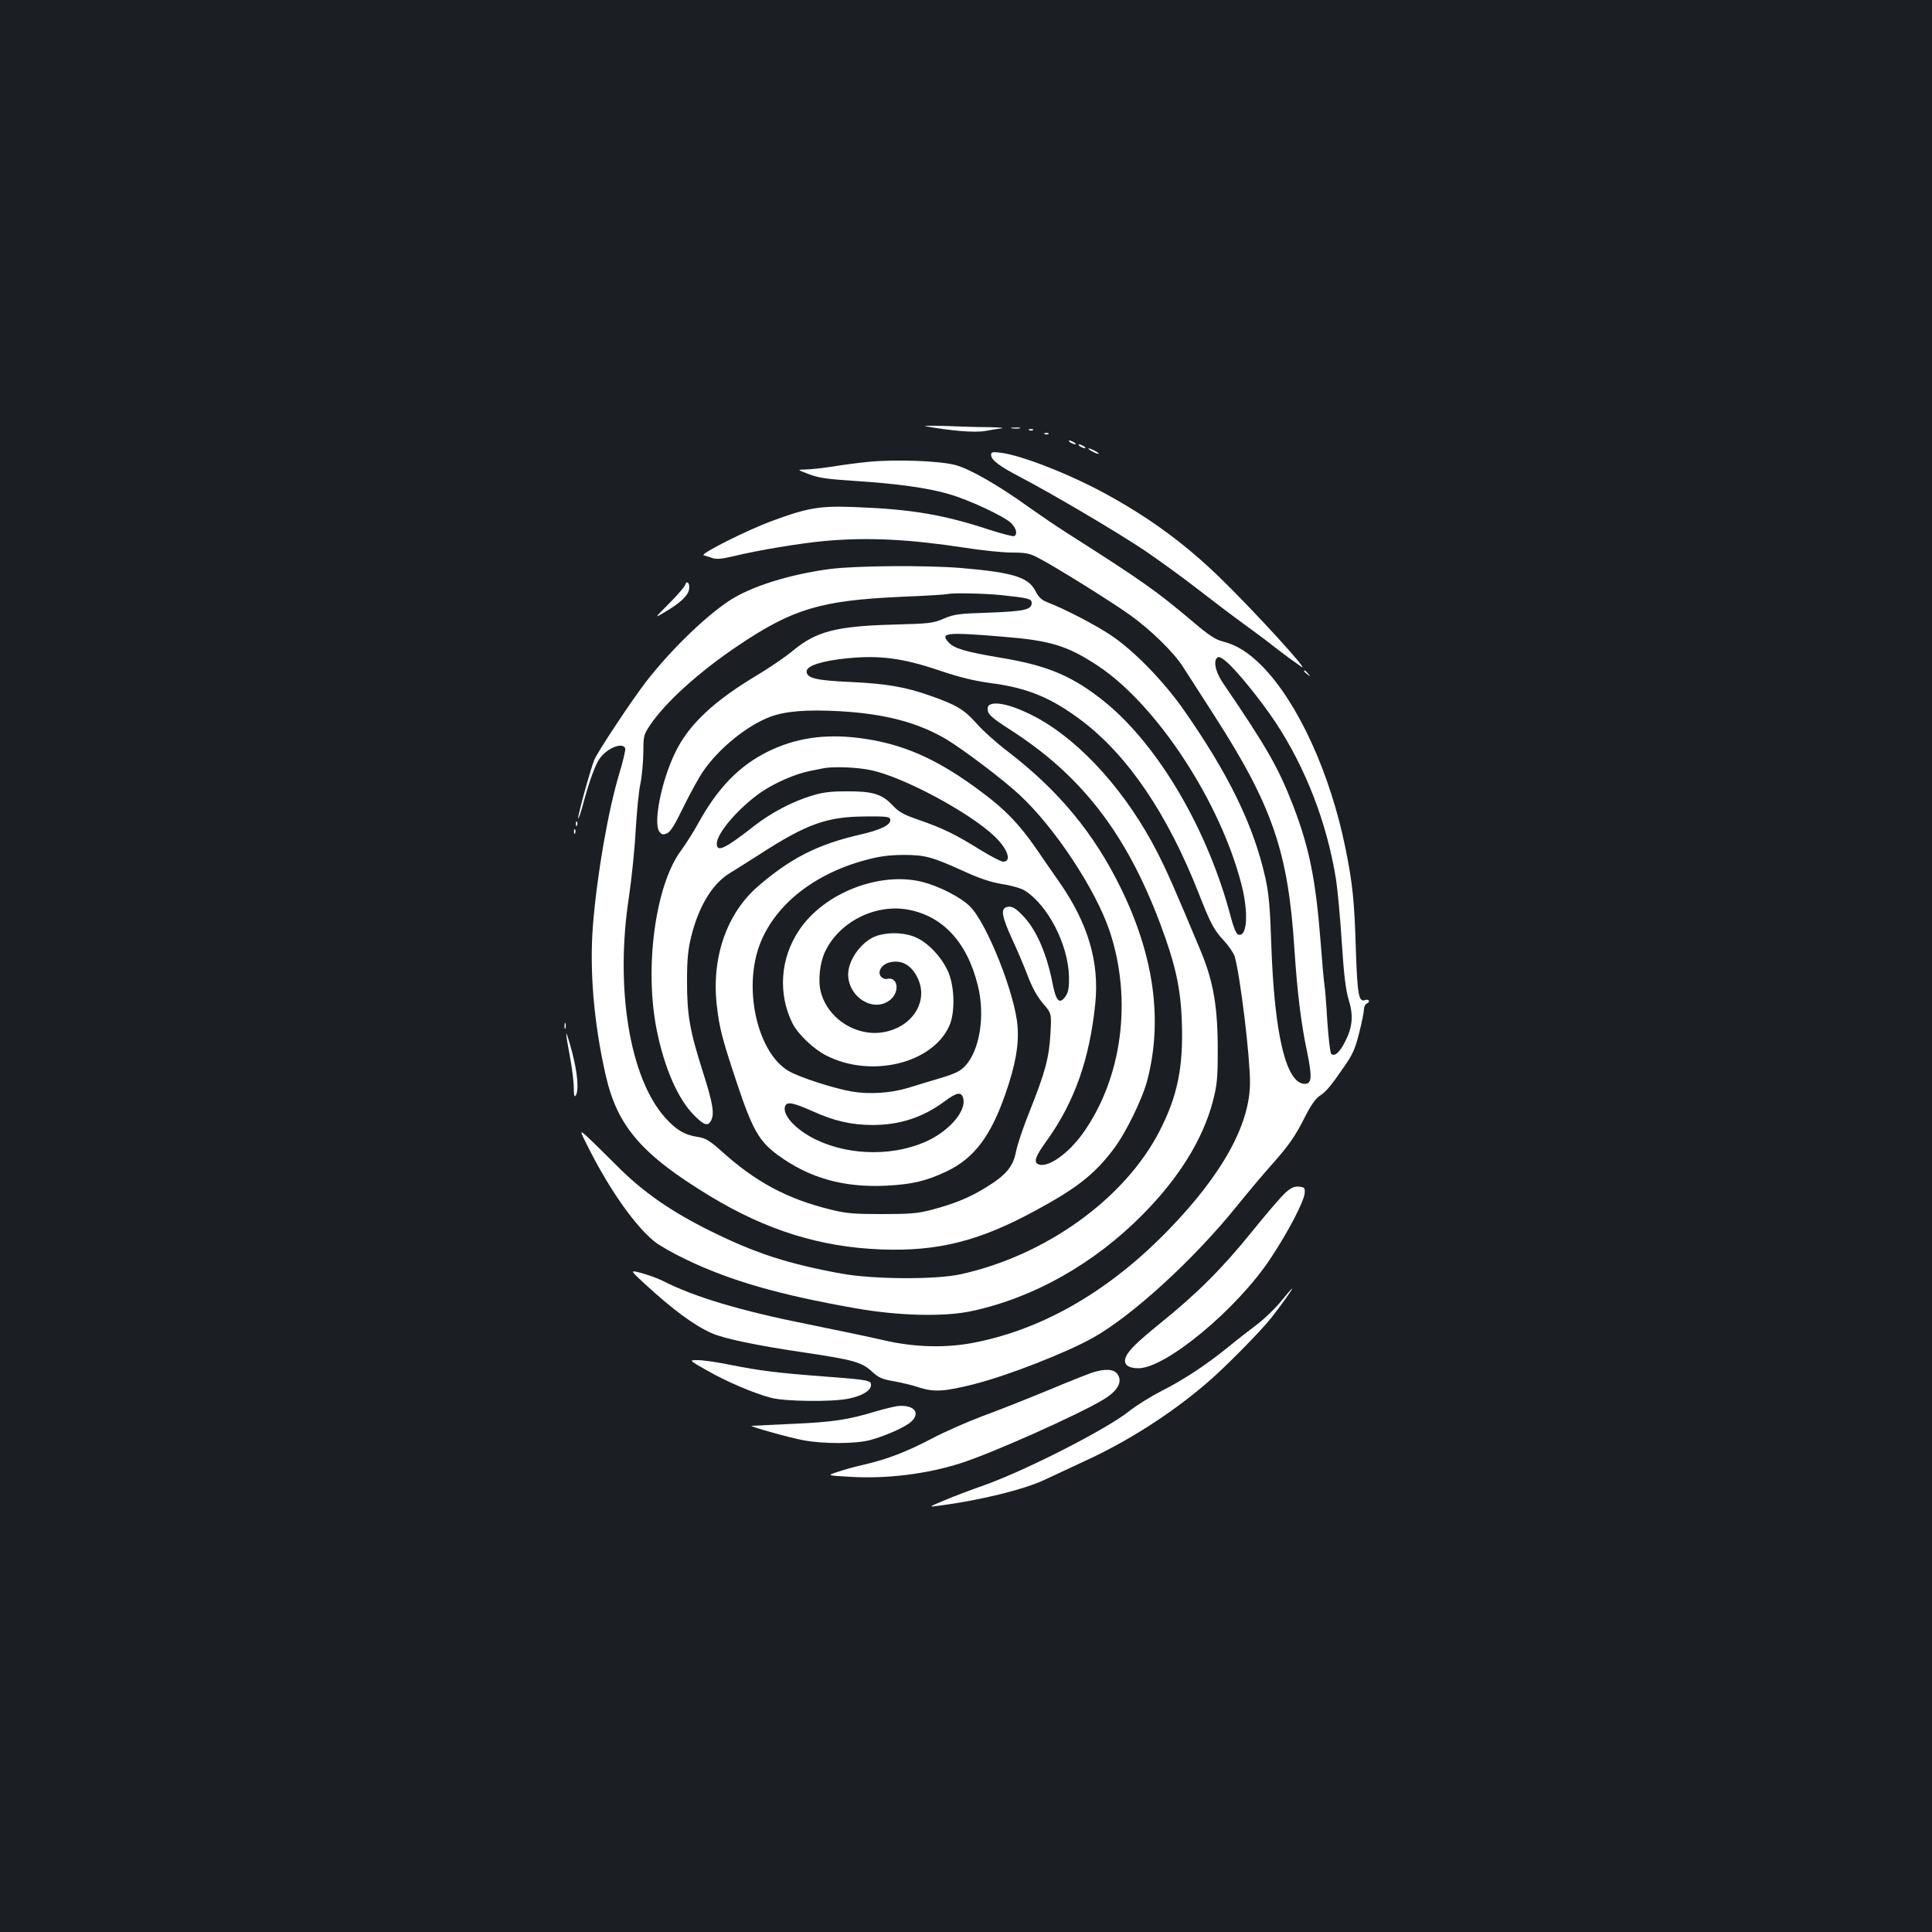 <?xml version="1.0" standalone="no"?>
<!DOCTYPE svg PUBLIC "-//W3C//DTD SVG 20010904//EN"
 "http://www.w3.org/TR/2001/REC-SVG-20010904/DTD/svg10.dtd">
<svg version="1.0" xmlns="http://www.w3.org/2000/svg"
 width="1000pt" height="1000pt" viewBox="0 0 1000 1000"
 preserveAspectRatio="xMidYMid meet">
<rect width="100%" height="100%" fill="#1b1f23"/>
<g transform="translate(0,1000) scale(0.1,-0.1)"
fill="#ffffff" stroke="none">
<path d="M4790 7794 c131 -24 254 -34 307 -25 32 6 72 12 88 14 17 2 -13 5
-65 6 -52 0 -153 3 -225 6 -71 2 -119 2 -105 -1z"/>
<path d="M5238 7783 c12 -2 30 -2 40 0 9 3 -1 5 -23 4 -22 0 -30 -2 -17 -4z"/>
<path d="M5328 7773 c7 -3 16 -2 19 1 4 3 -2 6 -13 5 -11 0 -14 -3 -6 -6z"/>
<path d="M5408 7753 c7 -3 16 -2 19 1 4 3 -2 6 -13 5 -11 0 -14 -3 -6 -6z"/>
<path d="M5540 7710 c8 -5 20 -10 25 -10 6 0 3 5 -5 10 -8 5 -19 10 -25 10 -5
0 -3 -5 5 -10z"/>
<path d="M5590 7690 c8 -5 20 -10 25 -10 6 0 3 5 -5 10 -8 5 -19 10 -25 10 -5
0 -3 -5 5 -10z"/>
<path d="M5650 7665 c14 -8 30 -14 35 -14 6 0 -1 6 -15 14 -14 8 -29 14 -35
14 -5 0 1 -6 15 -14z"/>
<path d="M5130 7646 c0 -27 41 -58 152 -116 161 -84 497 -282 642 -379 72 -49
194 -137 271 -197 77 -60 188 -144 246 -186 59 -43 125 -92 147 -110 23 -18
60 -46 83 -63 23 -16 52 -37 63 -45 60 -43 -248 294 -425 465 -176 170 -354
301 -577 424 -188 104 -445 205 -554 218 -41 5 -48 3 -48 -11z"/>
<path d="M4500 7610 c-52 -5 -138 -16 -191 -25 -53 -8 -116 -15 -140 -15 -44
-1 -44 -1 17 -24 48 -19 95 -26 235 -35 219 -14 380 -36 489 -68 103 -29 285
-114 323 -150 27 -27 35 -57 17 -68 -5 -3 -64 12 -132 34 -234 77 -400 105
-683 116 -189 8 -251 -2 -435 -70 -130 -47 -380 -173 -358 -179 7 -2 27 -9 44
-14 23 -8 51 -5 110 9 127 31 350 68 474 79 226 20 435 9 724 -35 88 -14 197
-25 243 -25 69 0 92 -4 132 -25 79 -39 388 -232 481 -299 105 -75 226 -193
272 -266 20 -30 93 -145 164 -255 301 -468 382 -706 414 -1210 15 -223 34
-382 66 -532 26 -127 24 -163 -12 -163 -97 0 -158 253 -174 725 -6 187 -13
262 -30 339 -61 275 -192 543 -431 883 -102 143 -253 298 -369 375 -81 54
-237 135 -327 170 -31 12 -47 26 -63 58 -37 73 -117 97 -385 120 -182 15 -545
12 -678 -5 -211 -28 -409 -90 -522 -164 -127 -84 -306 -258 -432 -421 -76 -99
-249 -360 -267 -403 -20 -50 -89 -298 -83 -303 2 -2 12 26 22 63 35 131 67
218 91 250 40 53 117 82 130 50 3 -8 -11 -66 -30 -129 -58 -192 -116 -525
-137 -788 -18 -233 4 -503 66 -775 60 -265 186 -411 540 -626 292 -177 571
-264 886 -276 294 -11 509 43 802 203 211 114 303 187 399 314 64 83 152 263
177 361 80 310 34 642 -138 993 -138 282 -320 503 -583 705 -59 45 -133 111
-164 147 -63 71 -103 95 -236 142 -130 46 -226 63 -414 72 -182 8 -229 20
-229 55 0 29 80 55 213 68 165 16 283 1 470 -62 106 -36 180 -54 265 -66 195
-25 316 -75 476 -195 239 -181 444 -483 606 -895 62 -159 79 -189 131 -245 25
-27 49 -63 55 -81 28 -99 79 -514 79 -652 0 -216 -143 -475 -420 -761 -302
-312 -639 -510 -995 -583 -155 -32 -321 -28 -490 12 -60 14 -231 50 -380 80
-351 70 -592 142 -756 226 -24 12 -71 29 -106 39 -64 17 -64 17 14 -55 146
-134 255 -215 348 -256 63 -28 237 -64 474 -99 256 -38 301 -50 354 -99 35
-32 53 -40 112 -50 39 -7 99 -21 134 -33 75 -24 131 -21 284 18 170 43 473
161 613 239 204 114 523 406 744 680 58 72 139 168 181 215 91 102 124 150
177 256 26 51 52 88 70 100 35 22 60 52 130 154 43 61 57 93 77 174 14 54 25
109 25 123 0 13 7 26 15 29 8 4 13 10 10 15 -3 4 -12 6 -19 3 -33 -13 -40 25
-48 255 -7 251 -17 349 -53 526 -79 392 -246 757 -432 947 -72 72 -132 110
-205 128 -36 9 -73 33 -150 99 -196 165 -256 208 -658 464 -58 37 -144 96
-192 130 -161 116 -308 200 -383 220 -84 22 -305 30 -445 17z m680 -690 c143
-15 160 -19 160 -41 0 -35 -38 -43 -220 -50 -158 -5 -181 -8 -235 -31 -56 -24
-74 -26 -265 -31 -293 -8 -397 -36 -516 -135 -38 -32 -121 -88 -184 -126 -226
-135 -356 -257 -425 -401 -72 -148 -115 -366 -82 -410 13 -16 19 -17 40 -8 18
8 41 46 85 137 34 69 79 151 101 183 81 119 228 238 348 283 78 29 186 38 355
29 237 -13 408 -58 557 -146 88 -53 292 -207 379 -288 182 -169 394 -490 466
-706 118 -355 64 -760 -139 -1045 -76 -106 -180 -179 -229 -161 -28 11 -18 40
42 123 143 199 222 422 251 709 22 215 -37 415 -185 628 -32 45 -86 124 -121
175 -87 125 -157 199 -275 287 -235 178 -418 258 -648 286 -176 21 -325 -2
-465 -71 -148 -73 -259 -187 -359 -368 -25 -46 -66 -110 -90 -143 -133 -177
-192 -605 -127 -929 39 -196 110 -359 193 -442 51 -52 72 -59 88 -29 19 36 10
89 -40 247 -70 219 -84 300 -84 474 0 115 5 164 22 234 39 156 110 273 200
327 20 12 91 57 157 99 243 157 347 193 545 194 110 1 125 -1 128 -16 5 -27
-48 -53 -156 -78 -219 -50 -360 -122 -528 -267 -162 -140 -242 -368 -214 -616
14 -120 27 -172 107 -411 77 -231 113 -294 207 -363 163 -120 341 -171 564
-160 134 7 206 24 312 74 142 68 228 182 304 401 51 147 70 249 63 346 -10
164 -159 539 -247 625 -49 48 -159 104 -245 126 -222 56 -511 -57 -639 -250
-98 -146 -110 -329 -34 -482 28 -56 110 -134 176 -167 231 -117 547 -41 635
153 30 65 29 194 -2 273 -29 74 -101 154 -166 184 -55 26 -133 31 -198 13 -80
-22 -156 -121 -157 -202 0 -120 135 -202 219 -131 51 43 37 122 -19 107 -9 -2
-22 3 -30 12 -20 24 2 62 42 73 63 17 117 -13 149 -83 51 -110 -16 -233 -149
-271 -147 -43 -313 51 -353 200 -16 57 -6 152 21 209 72 153 254 247 423 220
184 -31 312 -167 368 -393 39 -155 11 -335 -65 -417 -25 -27 -51 -40 -131 -64
-55 -16 -129 -39 -165 -50 -89 -27 -199 -34 -290 -19 -92 16 -271 73 -327 106
-155 89 -233 400 -159 631 69 213 275 385 551 460 76 21 124 27 200 28 114 0
150 -10 319 -87 77 -35 134 -54 193 -64 47 -7 99 -22 116 -33 121 -75 227
-282 230 -447 1 -53 -3 -78 -16 -98 -31 -47 -50 -31 -68 59 -29 152 -81 274
-146 346 -44 49 -67 62 -93 54 -31 -10 -25 -48 28 -164 27 -58 64 -145 82
-193 22 -58 47 -104 77 -140 46 -53 46 -53 40 -158 -7 -124 -26 -197 -106
-398 -33 -81 -65 -176 -72 -212 -15 -78 -50 -121 -154 -185 -85 -53 -163 -85
-283 -117 -74 -19 -112 -22 -257 -22 -144 0 -184 3 -265 23 -227 56 -389 143
-567 304 -61 54 -81 66 -120 72 -69 10 -114 37 -171 101 -183 205 -259 670
-187 1139 14 94 30 249 35 345 6 96 16 207 25 245 8 39 14 111 15 160 0 86 2
93 35 142 80 119 255 277 458 413 283 190 427 232 842 251 127 5 235 12 240
14 20 7 183 4 275 -5z m5 -215 c253 -20 340 -47 499 -152 304 -202 633 -704
742 -1132 38 -148 29 -276 -18 -258 -9 3 -24 39 -37 89 -117 448 -371 884
-649 1112 -165 134 -296 191 -540 231 -183 31 -242 48 -271 79 -48 51 -14 55
274 31z m1164 -131 c51 -43 181 -203 254 -314 156 -237 265 -519 312 -810 8
-52 22 -199 30 -327 11 -172 21 -249 36 -299 25 -80 20 -140 -19 -216 -29 -57
-55 -79 -72 -62 -5 5 -14 82 -20 169 -5 88 -12 174 -15 190 -3 17 -12 118 -20
225 -25 317 -58 482 -141 698 -77 199 -136 302 -362 634 -33 48 -49 97 -39
123 9 21 21 19 56 -11z m-1843 -560 c168 -34 516 -221 644 -345 67 -65 88
-129 42 -129 -10 0 -62 27 -116 60 -132 82 -194 112 -314 154 -85 29 -109 42
-144 80 -55 57 -103 71 -238 70 -80 0 -123 -5 -180 -23 -99 -30 -209 -88 -295
-155 -152 -119 -195 -140 -195 -93 0 55 116 189 233 269 70 47 173 92 247 107
30 6 64 13 75 15 49 9 172 5 241 -10z m480 -1700 c15 -61 -63 -157 -173 -213
-171 -86 -409 -86 -587 -1 -105 50 -180 130 -162 175 9 24 42 18 138 -25 115
-52 201 -72 313 -73 142 0 262 39 375 123 63 47 87 51 96 14z"/>
<path d="M3546 6972 c-4 -11 -41 -54 -84 -97 -77 -77 -77 -77 -19 -42 76 45
115 81 123 113 8 31 -11 56 -20 26z"/>
<path d="M6750 6526 c0 -2 8 -10 18 -17 15 -13 16 -12 3 4 -13 16 -21 21 -21
13z"/>
<path d="M5121 6351 c-9 -6 -11 -18 -7 -34 4 -18 36 -44 113 -93 368 -235 601
-535 777 -1002 79 -210 107 -334 113 -508 9 -236 -22 -387 -115 -568 -180
-351 -591 -646 -1032 -742 -130 -28 -452 -26 -616 4 -273 50 -441 104 -670
217 -211 104 -355 204 -493 343 -58 58 -125 124 -149 146 -45 41 -45 41 12
-71 107 -209 233 -387 332 -468 24 -20 99 -63 167 -95 229 -110 481 -182 872
-251 224 -40 462 -46 605 -15 321 69 633 245 885 500 188 190 310 388 362 583
22 85 26 119 26 258 1 230 -22 363 -87 520 -139 333 -175 413 -224 510 -158
310 -392 572 -623 699 -114 62 -213 89 -248 67z"/>
<path d="M2981 5734 c0 -11 3 -14 6 -6 3 7 2 16 -1 19 -3 4 -6 -2 -5 -13z"/>
<path d="M2971 5694 c0 -11 3 -14 6 -6 3 7 2 16 -1 19 -3 4 -6 -2 -5 -13z"/>
<path d="M2922 4690 c0 -14 2 -19 5 -12 2 6 2 18 0 25 -3 6 -5 1 -5 -13z"/>
<path d="M2931 4650 c-1 -8 8 -62 19 -120 11 -58 20 -130 20 -160 0 -39 3 -51
10 -40 17 27 10 113 -19 225 -16 61 -30 103 -30 95z"/>
<path d="M6655 3828 c-21 -18 -99 -109 -175 -203 -153 -190 -286 -322 -472
-472 -128 -104 -172 -147 -183 -184 -10 -31 15 -51 66 -51 141 -2 512 306 685
568 93 140 174 296 177 339 2 27 -1 30 -30 33 -23 2 -40 -5 -68 -30z"/>
<path d="M6631 3265 c-29 -36 -85 -90 -124 -120 -40 -30 -106 -81 -147 -115
-114 -93 -234 -172 -345 -228 -55 -28 -131 -75 -169 -105 -116 -94 -545 -312
-756 -386 -63 -22 -153 -56 -200 -76 -84 -35 -84 -36 -35 -29 213 27 446 84
555 136 36 17 130 61 210 98 219 101 437 240 620 396 94 79 286 274 341 344
52 66 111 150 107 150 -3 0 -28 -29 -57 -65z"/>
<path d="M3655 2909 c104 -60 250 -122 336 -144 71 -19 313 -22 398 -5 67 13
115 39 119 67 4 28 -9 31 -238 48 -249 19 -336 30 -487 60 -67 14 -144 25
-170 25 -48 0 -48 0 42 -51z"/>
<path d="M5655 2896 c-22 -7 -128 -49 -235 -94 -107 -44 -258 -104 -335 -132
-77 -29 -194 -80 -260 -115 -134 -70 -229 -107 -353 -136 -45 -10 -107 -27
-138 -38 -55 -18 -55 -18 68 -25 188 -11 393 14 569 70 159 50 614 253 742
331 72 44 98 90 72 129 -18 28 -63 31 -130 10z"/>
<path d="M4645 2722 c-16 -2 -66 -14 -111 -27 -144 -44 -226 -56 -434 -65
-113 -5 -207 -10 -210 -10 -12 -3 202 -63 270 -75 102 -19 267 -19 343 1 76
20 185 68 214 96 50 47 12 89 -72 80z"/>
</g>
</svg>
